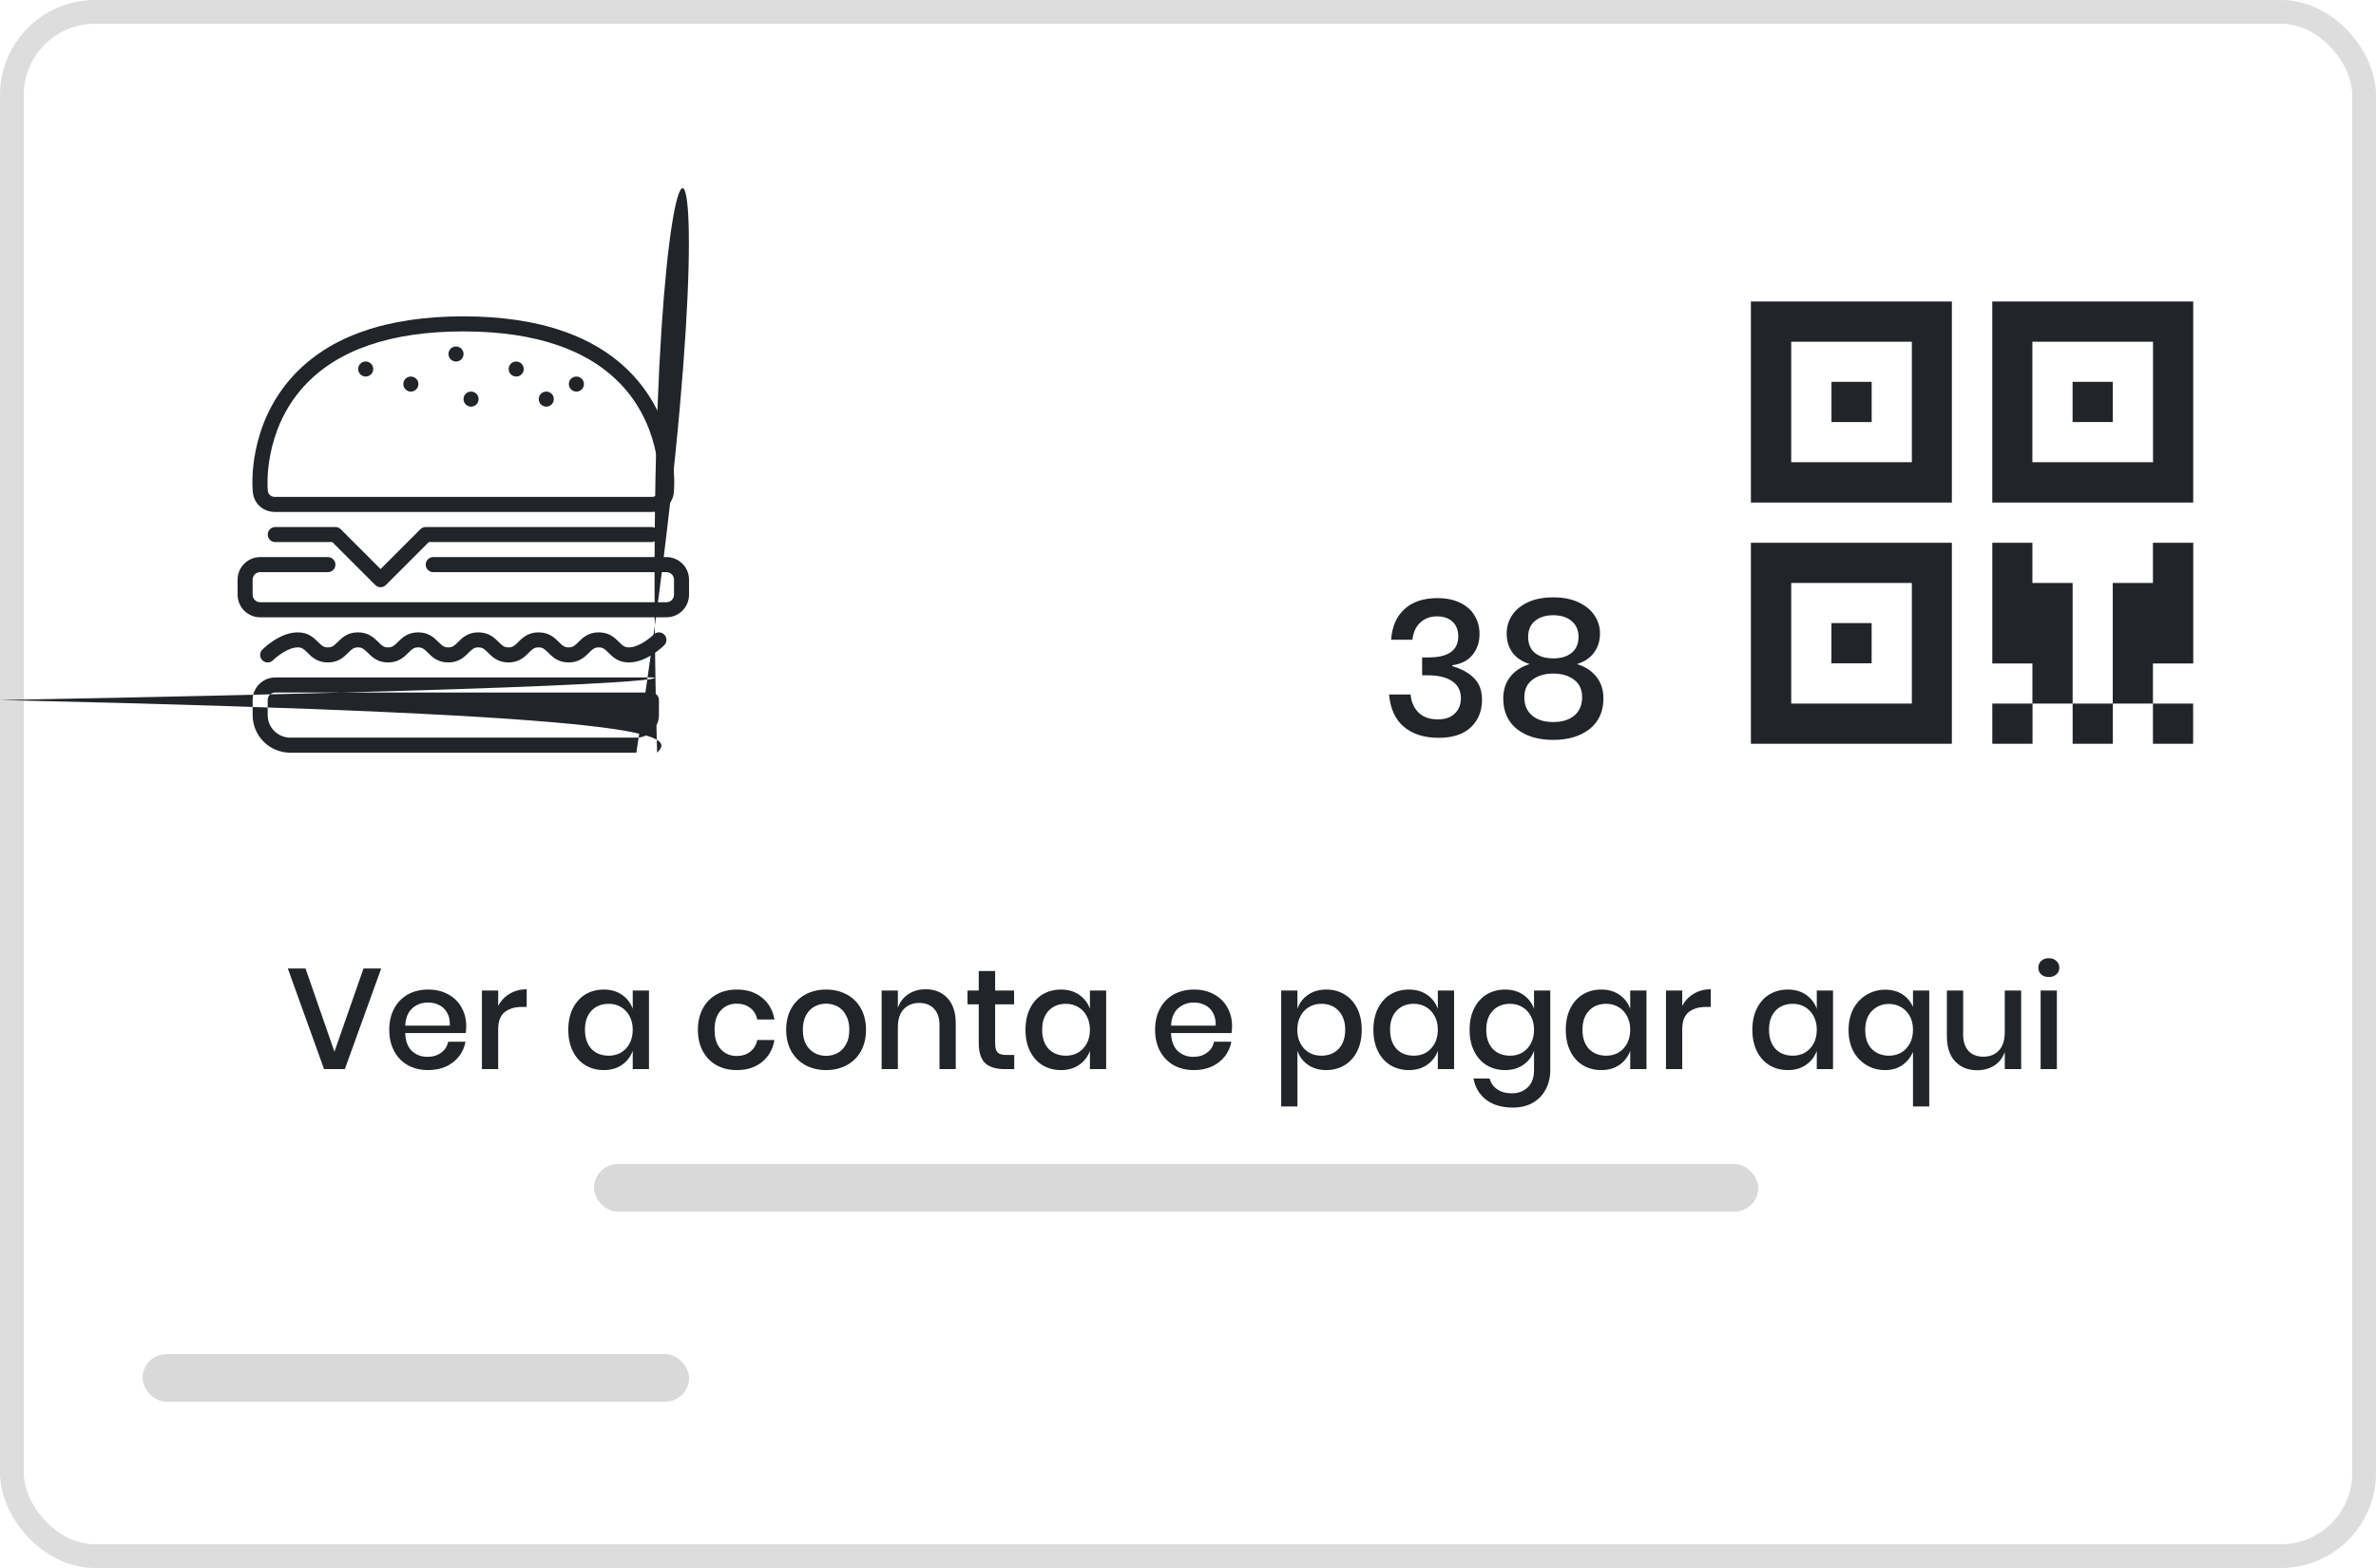 <svg xmlns="http://www.w3.org/2000/svg" width="100" height="66" viewBox="0 0 100 66" fill="transparent">
    <rect x="0.5" y="0.5" width="99" height="65" rx="3.5" stroke="#DDDDDD"/>
    <path xmlns="http://www.w3.org/2000/svg" d="M12.858 40.764L14.076 44.268L15.3 40.764H16.044L14.514 45H13.638L12.114 40.764H12.858ZM19.623 43.188C19.623 43.3 19.615 43.398 19.599 43.482H17.055C17.067 43.822 17.161 44.074 17.337 44.238C17.513 44.402 17.731 44.484 17.991 44.484C18.219 44.484 18.411 44.426 18.567 44.31C18.727 44.194 18.825 44.04 18.861 43.848H19.593C19.549 44.08 19.457 44.286 19.317 44.466C19.177 44.646 18.995 44.788 18.771 44.892C18.547 44.992 18.297 45.042 18.021 45.042C17.701 45.042 17.417 44.974 17.169 44.838C16.925 44.702 16.733 44.506 16.593 44.25C16.453 43.994 16.383 43.692 16.383 43.344C16.383 43 16.453 42.7 16.593 42.444C16.733 42.188 16.925 41.992 17.169 41.856C17.417 41.72 17.701 41.652 18.021 41.652C18.345 41.652 18.627 41.72 18.867 41.856C19.111 41.988 19.297 42.172 19.425 42.408C19.557 42.64 19.623 42.9 19.623 43.188ZM18.933 43.17C18.941 42.954 18.903 42.774 18.819 42.63C18.739 42.482 18.627 42.374 18.483 42.306C18.343 42.234 18.189 42.198 18.021 42.198C17.753 42.198 17.529 42.28 17.349 42.444C17.169 42.608 17.071 42.85 17.055 43.17H18.933ZM20.967 42.342C21.079 42.126 21.239 41.956 21.447 41.832C21.655 41.704 21.895 41.64 22.167 41.64V42.384H21.963C21.663 42.384 21.421 42.458 21.237 42.606C21.057 42.75 20.967 42.99 20.967 43.326V45H20.283V41.694H20.967V42.342ZM25.412 41.652C25.712 41.652 25.968 41.726 26.18 41.874C26.392 42.022 26.542 42.218 26.63 42.462V41.694H27.314V45H26.63V44.232C26.542 44.476 26.392 44.672 26.18 44.82C25.968 44.968 25.712 45.042 25.412 45.042C25.124 45.042 24.866 44.974 24.638 44.838C24.414 44.702 24.238 44.506 24.11 44.25C23.982 43.994 23.918 43.692 23.918 43.344C23.918 43 23.982 42.7 24.11 42.444C24.238 42.188 24.414 41.992 24.638 41.856C24.866 41.72 25.124 41.652 25.412 41.652ZM25.622 42.252C25.318 42.252 25.074 42.35 24.89 42.546C24.71 42.738 24.62 43.004 24.62 43.344C24.62 43.684 24.71 43.952 24.89 44.148C25.074 44.34 25.318 44.436 25.622 44.436C25.814 44.436 25.986 44.392 26.138 44.304C26.29 44.212 26.41 44.084 26.498 43.92C26.586 43.756 26.63 43.564 26.63 43.344C26.63 43.128 26.586 42.938 26.498 42.774C26.41 42.606 26.29 42.478 26.138 42.39C25.986 42.298 25.814 42.252 25.622 42.252ZM31.011 41.652C31.439 41.652 31.793 41.766 32.073 41.994C32.353 42.218 32.527 42.524 32.595 42.912H31.869C31.829 42.704 31.731 42.542 31.575 42.426C31.423 42.306 31.231 42.246 30.999 42.246C30.735 42.246 30.515 42.34 30.339 42.528C30.163 42.712 30.075 42.984 30.075 43.344C30.075 43.704 30.163 43.978 30.339 44.166C30.515 44.354 30.735 44.448 30.999 44.448C31.231 44.448 31.423 44.388 31.575 44.268C31.731 44.148 31.829 43.984 31.869 43.776H32.595C32.527 44.164 32.353 44.472 32.073 44.7C31.793 44.928 31.439 45.042 31.011 45.042C30.691 45.042 30.407 44.974 30.159 44.838C29.915 44.702 29.723 44.506 29.583 44.25C29.443 43.994 29.373 43.692 29.373 43.344C29.373 43 29.443 42.7 29.583 42.444C29.723 42.188 29.915 41.992 30.159 41.856C30.407 41.72 30.691 41.652 31.011 41.652ZM34.768 41.652C35.088 41.652 35.376 41.72 35.632 41.856C35.888 41.992 36.088 42.188 36.232 42.444C36.376 42.7 36.448 43 36.448 43.344C36.448 43.692 36.376 43.994 36.232 44.25C36.088 44.506 35.888 44.702 35.632 44.838C35.376 44.974 35.088 45.042 34.768 45.042C34.448 45.042 34.16 44.974 33.904 44.838C33.652 44.702 33.452 44.506 33.304 44.25C33.16 43.99 33.088 43.688 33.088 43.344C33.088 43 33.16 42.7 33.304 42.444C33.452 42.188 33.652 41.992 33.904 41.856C34.16 41.72 34.448 41.652 34.768 41.652ZM34.768 42.246C34.592 42.246 34.43 42.286 34.282 42.366C34.134 42.446 34.014 42.57 33.922 42.738C33.834 42.902 33.79 43.104 33.79 43.344C33.79 43.588 33.834 43.792 33.922 43.956C34.014 44.12 34.134 44.242 34.282 44.322C34.43 44.402 34.592 44.442 34.768 44.442C34.944 44.442 35.106 44.402 35.254 44.322C35.402 44.242 35.52 44.12 35.608 43.956C35.7 43.792 35.746 43.588 35.746 43.344C35.746 43.104 35.7 42.902 35.608 42.738C35.52 42.57 35.402 42.446 35.254 42.366C35.106 42.286 34.944 42.246 34.768 42.246ZM38.953 41.64C39.337 41.64 39.645 41.764 39.877 42.012C40.109 42.26 40.225 42.614 40.225 43.074V45H39.541V43.146C39.541 42.85 39.465 42.622 39.313 42.462C39.161 42.298 38.953 42.216 38.689 42.216C38.417 42.216 38.199 42.304 38.035 42.48C37.871 42.652 37.789 42.906 37.789 43.242V45H37.105V41.694H37.789V42.42C37.877 42.172 38.025 41.98 38.233 41.844C38.441 41.708 38.681 41.64 38.953 41.64ZM42.687 44.406V45H42.267C41.915 45 41.647 44.916 41.463 44.748C41.283 44.576 41.193 44.292 41.193 43.896V42.276H40.719V41.694H41.193V40.872H41.883V41.694H42.681V42.276H41.883V43.908C41.883 44.096 41.917 44.226 41.985 44.298C42.057 44.37 42.181 44.406 42.357 44.406H42.687ZM44.654 41.652C44.954 41.652 45.21 41.726 45.422 41.874C45.634 42.022 45.784 42.218 45.872 42.462V41.694H46.556V45H45.872V44.232C45.784 44.476 45.634 44.672 45.422 44.82C45.21 44.968 44.954 45.042 44.654 45.042C44.366 45.042 44.108 44.974 43.88 44.838C43.656 44.702 43.48 44.506 43.352 44.25C43.224 43.994 43.16 43.692 43.16 43.344C43.16 43 43.224 42.7 43.352 42.444C43.48 42.188 43.656 41.992 43.88 41.856C44.108 41.72 44.366 41.652 44.654 41.652ZM44.864 42.252C44.56 42.252 44.316 42.35 44.132 42.546C43.952 42.738 43.862 43.004 43.862 43.344C43.862 43.684 43.952 43.952 44.132 44.148C44.316 44.34 44.56 44.436 44.864 44.436C45.056 44.436 45.228 44.392 45.38 44.304C45.532 44.212 45.652 44.084 45.74 43.92C45.828 43.756 45.872 43.564 45.872 43.344C45.872 43.128 45.828 42.938 45.74 42.774C45.652 42.606 45.532 42.478 45.38 42.39C45.228 42.298 45.056 42.252 44.864 42.252ZM51.855 43.188C51.855 43.3 51.847 43.398 51.831 43.482H49.287C49.299 43.822 49.393 44.074 49.569 44.238C49.745 44.402 49.963 44.484 50.223 44.484C50.451 44.484 50.643 44.426 50.799 44.31C50.959 44.194 51.057 44.04 51.093 43.848H51.825C51.781 44.08 51.689 44.286 51.549 44.466C51.409 44.646 51.227 44.788 51.003 44.892C50.779 44.992 50.529 45.042 50.253 45.042C49.933 45.042 49.649 44.974 49.401 44.838C49.157 44.702 48.965 44.506 48.825 44.25C48.685 43.994 48.615 43.692 48.615 43.344C48.615 43 48.685 42.7 48.825 42.444C48.965 42.188 49.157 41.992 49.401 41.856C49.649 41.72 49.933 41.652 50.253 41.652C50.577 41.652 50.859 41.72 51.099 41.856C51.343 41.988 51.529 42.172 51.657 42.408C51.789 42.64 51.855 42.9 51.855 43.188ZM51.165 43.17C51.173 42.954 51.135 42.774 51.051 42.63C50.971 42.482 50.859 42.374 50.715 42.306C50.575 42.234 50.421 42.198 50.253 42.198C49.985 42.198 49.761 42.28 49.581 42.444C49.401 42.608 49.303 42.85 49.287 43.17H51.165ZM55.818 41.652C56.106 41.652 56.362 41.72 56.586 41.856C56.814 41.992 56.992 42.188 57.12 42.444C57.248 42.7 57.312 43 57.312 43.344C57.312 43.692 57.248 43.994 57.12 44.25C56.992 44.506 56.814 44.702 56.586 44.838C56.362 44.974 56.106 45.042 55.818 45.042C55.518 45.042 55.262 44.968 55.05 44.82C54.838 44.672 54.69 44.476 54.606 44.232V46.572H53.922V41.694H54.606V42.462C54.69 42.218 54.838 42.022 55.05 41.874C55.262 41.726 55.518 41.652 55.818 41.652ZM55.608 42.252C55.416 42.252 55.244 42.298 55.092 42.39C54.94 42.478 54.82 42.606 54.732 42.774C54.644 42.938 54.6 43.128 54.6 43.344C54.6 43.564 54.644 43.756 54.732 43.92C54.82 44.084 54.94 44.212 55.092 44.304C55.244 44.392 55.416 44.436 55.608 44.436C55.912 44.436 56.156 44.34 56.34 44.148C56.524 43.952 56.616 43.684 56.616 43.344C56.616 43.008 56.524 42.742 56.34 42.546C56.156 42.35 55.912 42.252 55.608 42.252ZM59.297 41.652C59.597 41.652 59.853 41.726 60.065 41.874C60.277 42.022 60.427 42.218 60.515 42.462V41.694H61.199V45H60.515V44.232C60.427 44.476 60.277 44.672 60.065 44.82C59.853 44.968 59.597 45.042 59.297 45.042C59.009 45.042 58.751 44.974 58.523 44.838C58.299 44.702 58.123 44.506 57.995 44.25C57.867 43.994 57.803 43.692 57.803 43.344C57.803 43 57.867 42.7 57.995 42.444C58.123 42.188 58.299 41.992 58.523 41.856C58.751 41.72 59.009 41.652 59.297 41.652ZM59.507 42.252C59.203 42.252 58.959 42.35 58.775 42.546C58.595 42.738 58.505 43.004 58.505 43.344C58.505 43.684 58.595 43.952 58.775 44.148C58.959 44.34 59.203 44.436 59.507 44.436C59.699 44.436 59.871 44.392 60.023 44.304C60.175 44.212 60.295 44.084 60.383 43.92C60.471 43.756 60.515 43.564 60.515 43.344C60.515 43.128 60.471 42.938 60.383 42.774C60.295 42.606 60.175 42.478 60.023 42.39C59.871 42.298 59.699 42.252 59.507 42.252ZM63.346 41.652C63.645 41.652 63.901 41.726 64.114 41.874C64.326 42.022 64.475 42.218 64.564 42.462V41.694H65.248V45.036C65.248 45.344 65.183 45.616 65.055 45.852C64.931 46.092 64.751 46.28 64.516 46.416C64.279 46.552 63.999 46.62 63.675 46.62C63.212 46.62 62.836 46.51 62.547 46.29C62.264 46.07 62.086 45.772 62.014 45.396H62.691C62.748 45.592 62.855 45.744 63.016 45.852C63.175 45.964 63.38 46.02 63.627 46.02C63.9 46.02 64.124 45.936 64.299 45.768C64.475 45.6 64.564 45.356 64.564 45.036V44.232C64.475 44.476 64.326 44.672 64.114 44.82C63.901 44.968 63.645 45.042 63.346 45.042C63.057 45.042 62.8 44.974 62.572 44.838C62.347 44.702 62.172 44.506 62.044 44.25C61.916 43.994 61.852 43.692 61.852 43.344C61.852 43 61.916 42.7 62.044 42.444C62.172 42.188 62.347 41.992 62.572 41.856C62.8 41.72 63.057 41.652 63.346 41.652ZM63.556 42.252C63.252 42.252 63.008 42.35 62.824 42.546C62.644 42.738 62.553 43.004 62.553 43.344C62.553 43.684 62.644 43.952 62.824 44.148C63.008 44.34 63.252 44.436 63.556 44.436C63.748 44.436 63.919 44.392 64.072 44.304C64.224 44.212 64.344 44.084 64.431 43.92C64.519 43.756 64.564 43.564 64.564 43.344C64.564 43.128 64.519 42.938 64.431 42.774C64.344 42.606 64.224 42.478 64.072 42.39C63.919 42.298 63.748 42.252 63.556 42.252ZM67.394 41.652C67.694 41.652 67.95 41.726 68.162 41.874C68.374 42.022 68.524 42.218 68.612 42.462V41.694H69.296V45H68.612V44.232C68.524 44.476 68.374 44.672 68.162 44.82C67.95 44.968 67.694 45.042 67.394 45.042C67.106 45.042 66.848 44.974 66.62 44.838C66.396 44.702 66.22 44.506 66.092 44.25C65.964 43.994 65.9 43.692 65.9 43.344C65.9 43 65.964 42.7 66.092 42.444C66.22 42.188 66.396 41.992 66.62 41.856C66.848 41.72 67.106 41.652 67.394 41.652ZM67.604 42.252C67.3 42.252 67.056 42.35 66.872 42.546C66.692 42.738 66.602 43.004 66.602 43.344C66.602 43.684 66.692 43.952 66.872 44.148C67.056 44.34 67.3 44.436 67.604 44.436C67.796 44.436 67.968 44.392 68.12 44.304C68.272 44.212 68.392 44.084 68.48 43.92C68.568 43.756 68.612 43.564 68.612 43.344C68.612 43.128 68.568 42.938 68.48 42.774C68.392 42.606 68.272 42.478 68.12 42.39C67.968 42.298 67.796 42.252 67.604 42.252ZM70.801 42.342C70.913 42.126 71.073 41.956 71.281 41.832C71.489 41.704 71.729 41.64 72.001 41.64V42.384H71.797C71.497 42.384 71.255 42.458 71.071 42.606C70.891 42.75 70.801 42.99 70.801 43.326V45H70.117V41.694H70.801V42.342ZM75.246 41.652C75.546 41.652 75.802 41.726 76.014 41.874C76.226 42.022 76.376 42.218 76.464 42.462V41.694H77.148V45H76.464V44.232C76.376 44.476 76.226 44.672 76.014 44.82C75.802 44.968 75.546 45.042 75.246 45.042C74.958 45.042 74.7 44.974 74.472 44.838C74.248 44.702 74.072 44.506 73.944 44.25C73.816 43.994 73.752 43.692 73.752 43.344C73.752 43 73.816 42.7 73.944 42.444C74.072 42.188 74.248 41.992 74.472 41.856C74.7 41.72 74.958 41.652 75.246 41.652ZM75.456 42.252C75.152 42.252 74.908 42.35 74.724 42.546C74.544 42.738 74.454 43.004 74.454 43.344C74.454 43.684 74.544 43.952 74.724 44.148C74.908 44.34 75.152 44.436 75.456 44.436C75.648 44.436 75.82 44.392 75.972 44.304C76.124 44.212 76.244 44.084 76.332 43.92C76.42 43.756 76.464 43.564 76.464 43.344C76.464 43.128 76.42 42.938 76.332 42.774C76.244 42.606 76.124 42.478 75.972 42.39C75.82 42.298 75.648 42.252 75.456 42.252ZM79.343 41.658C79.623 41.658 79.863 41.722 80.063 41.85C80.263 41.978 80.413 42.156 80.513 42.384V41.694H81.197V46.572H80.513V44.274C80.409 44.514 80.257 44.702 80.057 44.838C79.857 44.974 79.619 45.042 79.343 45.042C79.055 45.042 78.793 44.972 78.557 44.832C78.321 44.692 78.135 44.496 77.999 44.244C77.867 43.988 77.801 43.692 77.801 43.356C77.801 43.02 77.867 42.724 77.999 42.468C78.135 42.212 78.321 42.014 78.557 41.874C78.793 41.73 79.055 41.658 79.343 41.658ZM79.505 42.258C79.213 42.258 78.973 42.356 78.785 42.552C78.597 42.744 78.503 43.012 78.503 43.356C78.503 43.7 78.595 43.966 78.779 44.154C78.967 44.342 79.209 44.436 79.505 44.436C79.689 44.436 79.857 44.394 80.009 44.31C80.161 44.222 80.283 44.096 80.375 43.932C80.467 43.768 80.513 43.572 80.513 43.344C80.513 43.12 80.467 42.926 80.375 42.762C80.283 42.598 80.161 42.474 80.009 42.39C79.857 42.302 79.689 42.258 79.505 42.258ZM85.066 41.694V45H84.376V44.28C84.291 44.524 84.145 44.714 83.938 44.85C83.73 44.982 83.487 45.048 83.212 45.048C82.828 45.048 82.519 44.924 82.287 44.676C82.055 44.428 81.939 44.074 81.939 43.614V41.694H82.624V43.542C82.624 43.842 82.7 44.074 82.852 44.238C83.004 44.398 83.212 44.478 83.475 44.478C83.748 44.478 83.966 44.39 84.129 44.214C84.293 44.038 84.376 43.782 84.376 43.446V41.694H85.066ZM85.789 40.734C85.789 40.618 85.829 40.522 85.909 40.446C85.989 40.37 86.095 40.332 86.227 40.332C86.359 40.332 86.465 40.37 86.545 40.446C86.629 40.522 86.671 40.618 86.671 40.734C86.671 40.85 86.629 40.944 86.545 41.016C86.465 41.088 86.359 41.124 86.227 41.124C86.095 41.124 85.989 41.088 85.909 41.016C85.829 40.944 85.789 40.85 85.789 40.734ZM86.569 41.694V45H85.885V41.694H86.569Z" fill="#212529"/>
    <path d="M60.502 25.176C60.875 25.176 61.195 25.243 61.462 25.376C61.728 25.504 61.928 25.683 62.062 25.912C62.2 26.141 62.27 26.397 62.27 26.68C62.27 27.037 62.168 27.336 61.966 27.576C61.768 27.811 61.488 27.952 61.126 28V28.04C61.515 28.152 61.819 28.32 62.038 28.544C62.262 28.763 62.374 29.067 62.374 29.456C62.374 29.931 62.216 30.317 61.902 30.616C61.587 30.909 61.136 31.056 60.55 31.056C59.947 31.056 59.462 30.904 59.094 30.6C58.726 30.291 58.515 29.835 58.462 29.232H59.366C59.398 29.552 59.512 29.808 59.71 30C59.907 30.187 60.174 30.28 60.51 30.28C60.824 30.28 61.064 30.197 61.23 30.032C61.4 29.867 61.486 29.653 61.486 29.392C61.486 29.077 61.363 28.837 61.118 28.672C60.878 28.507 60.528 28.424 60.07 28.424H59.854V27.672H60.07C60.939 27.683 61.374 27.387 61.374 26.784C61.374 26.523 61.294 26.317 61.134 26.168C60.974 26.019 60.755 25.944 60.478 25.944C60.2 25.944 59.968 26.029 59.782 26.2C59.595 26.365 59.483 26.608 59.446 26.928H58.55C58.587 26.373 58.774 25.944 59.11 25.64C59.446 25.331 59.91 25.176 60.502 25.176ZM63.412 26.664C63.412 26.387 63.486 26.133 63.636 25.904C63.785 25.675 64.006 25.491 64.3 25.352C64.598 25.213 64.956 25.144 65.372 25.144C65.788 25.144 66.142 25.213 66.436 25.352C66.734 25.491 66.958 25.675 67.108 25.904C67.262 26.133 67.34 26.387 67.34 26.664C67.34 26.973 67.257 27.24 67.092 27.464C66.932 27.688 66.692 27.851 66.372 27.952C66.729 28.064 67.004 28.245 67.196 28.496C67.388 28.741 67.484 29.043 67.484 29.4C67.484 29.949 67.289 30.379 66.9 30.688C66.51 30.992 66.001 31.144 65.372 31.144C64.742 31.144 64.233 30.992 63.844 30.688C63.46 30.379 63.268 29.949 63.268 29.4C63.268 29.043 63.364 28.741 63.556 28.496C63.748 28.245 64.022 28.064 64.38 27.952C64.06 27.851 63.817 27.688 63.652 27.464C63.492 27.24 63.412 26.973 63.412 26.664ZM64.316 26.808C64.316 27.096 64.409 27.32 64.596 27.48C64.788 27.635 65.046 27.712 65.372 27.712C65.697 27.712 65.956 27.635 66.148 27.48C66.34 27.32 66.436 27.096 66.436 26.808C66.436 26.52 66.337 26.296 66.14 26.136C65.948 25.976 65.692 25.896 65.372 25.896C65.052 25.896 64.796 25.976 64.604 26.136C64.412 26.296 64.316 26.52 64.316 26.808ZM64.156 29.352C64.156 29.677 64.265 29.933 64.484 30.12C64.702 30.301 64.998 30.392 65.372 30.392C65.745 30.392 66.041 30.301 66.26 30.12C66.478 29.933 66.588 29.677 66.588 29.352C66.588 29.021 66.473 28.773 66.244 28.608C66.02 28.437 65.729 28.352 65.372 28.352C65.02 28.352 64.729 28.437 64.5 28.608C64.27 28.779 64.156 29.027 64.156 29.352Z" fill="#212529"/>
    <rect x="6" y="57" width="23" height="2" rx="1" fill="#D9D9D9"/>
    <rect x="25" y="49" width="49" height="2" rx="1" fill="#D9D9D9"/>
    <path d="M19.826 17.116C20.001 17.116 20.143 16.974 20.143 16.799C20.143 16.624 20.001 16.482 19.826 16.482H19.823C19.648 16.482 19.508 16.624 19.508 16.799C19.508 16.974 19.651 17.116 19.826 17.116Z" fill="#212529"/>
    <path d="M17.293 16.483C17.468 16.483 17.61 16.341 17.61 16.166C17.61 15.992 17.468 15.85 17.293 15.85H17.29C17.115 15.85 16.975 15.992 16.975 16.166C16.975 16.341 17.118 16.483 17.293 16.483Z" fill="#212529"/>
    <path d="M21.727 15.85C21.902 15.85 22.043 15.708 22.043 15.534C22.043 15.359 21.902 15.217 21.727 15.217H21.723C21.549 15.217 21.408 15.359 21.408 15.534C21.408 15.708 21.552 15.85 21.727 15.85Z" fill="#212529"/>
    <path d="M24.26 16.483C24.435 16.483 24.576 16.341 24.576 16.166C24.576 15.992 24.435 15.85 24.26 15.85H24.256C24.082 15.85 23.941 15.992 23.941 16.166C23.941 16.341 24.085 16.483 24.26 16.483Z" fill="#212529"/>
    <path d="M22.992 17.116C23.167 17.116 23.309 16.974 23.309 16.799C23.309 16.624 23.167 16.482 22.992 16.482H22.989C22.814 16.482 22.674 16.624 22.674 16.799C22.674 16.974 22.817 17.116 22.992 17.116Z" fill="#212529"/>
    <path d="M19.193 15.217C19.368 15.217 19.51 15.075 19.51 14.901C19.51 14.726 19.368 14.584 19.193 14.584H19.19C19.015 14.584 18.875 14.726 18.875 14.901C18.875 15.075 19.018 15.217 19.193 15.217Z" fill="#212529"/>
    <path d="M27.416 28.516H11.583C11.059 28.516 10.633 28.942 10.633 29.466V30.099C10.633 30.972 11.343 31.682 12.216 31.682H26.782C31.682H26.783C27.656 31.682 28.366 30.972 28.366 30.099V29.466C28.366 28.942 27.94 28.516 27.416 28.516ZM27.733 30.099C27.733 30.623 27.307 31.049 26.783 31.049H12.216C11.692 31.049 11.266 30.623 11.266 30.099V29.466C11.266 29.291 11.408 29.149 11.583 29.149H27.416C27.591 29.149 27.733 29.291 27.733 29.466V30.099H27.733Z" fill="#212529"/>
    <path d="M11.49 27.791C11.641 27.641 12.124 27.25 12.533 27.25C12.711 27.25 12.787 27.319 12.942 27.474C13.115 27.647 13.352 27.884 13.799 27.884C14.247 27.884 14.484 27.647 14.657 27.474C14.812 27.319 14.888 27.25 15.066 27.25C15.244 27.25 15.32 27.319 15.476 27.474C15.649 27.647 15.885 27.884 16.333 27.884C16.781 27.884 17.017 27.647 17.19 27.474C17.345 27.319 17.422 27.25 17.599 27.25C17.777 27.25 17.854 27.319 18.009 27.474C18.182 27.647 18.418 27.884 18.866 27.884C19.314 27.884 19.551 27.647 19.723 27.474C19.879 27.319 19.955 27.25 20.133 27.25C20.311 27.25 20.387 27.319 20.542 27.474C20.715 27.647 20.952 27.884 21.4 27.884C21.847 27.884 22.084 27.647 22.257 27.474C22.412 27.319 22.488 27.25 22.666 27.25C22.844 27.25 22.921 27.319 23.076 27.474C23.249 27.647 23.485 27.884 23.933 27.884C24.381 27.884 24.618 27.647 24.79 27.474C24.945 27.319 25.022 27.25 25.2 27.25C25.378 27.25 25.454 27.319 25.609 27.474C25.782 27.647 26.019 27.884 26.466 27.884C27.21 27.884 27.883 27.232 27.957 27.158C28.08 27.034 28.08 26.834 27.957 26.711C27.834 26.587 27.633 26.586 27.51 26.71C27.358 26.86 26.875 27.25 26.466 27.25C26.288 27.25 26.212 27.182 26.057 27.027C25.884 26.854 25.647 26.617 25.199 26.617C24.752 26.617 24.515 26.854 24.342 27.027C24.187 27.182 24.111 27.25 23.933 27.25C23.755 27.25 23.678 27.182 23.523 27.027C23.351 26.854 23.114 26.617 22.666 26.617C22.218 26.617 21.982 26.854 21.809 27.027C21.654 27.182 21.577 27.25 21.399 27.25C21.221 27.25 21.145 27.182 20.99 27.027C20.817 26.854 20.58 26.617 20.133 26.617C19.685 26.617 19.448 26.854 19.275 27.027C19.12 27.182 19.044 27.25 18.866 27.25C18.688 27.25 18.612 27.182 18.456 27.027C18.284 26.854 18.047 26.617 17.599 26.617C17.151 26.617 16.915 26.854 16.742 27.027C16.587 27.182 16.511 27.25 16.332 27.25C16.154 27.25 16.078 27.182 15.923 27.027C15.75 26.854 15.514 26.617 15.066 26.617C14.618 26.617 14.382 26.854 14.209 27.027C14.053 27.182 13.977 27.25 13.799 27.25C13.621 27.25 13.545 27.182 13.39 27.027C13.217 26.854 12.98 26.617 12.532 26.617C11.79 26.617 11.116 27.269 11.042 27.343C10.918 27.467 10.918 27.667 11.042 27.79C11.165 27.914 11.366 27.915 11.49 27.791Z" fill="#212529"/>
    <path d="M28.05 23.449H18.233C18.059 23.449 17.917 23.591 17.917 23.766C17.917 23.941 18.059 24.082 18.233 24.082H28.05C28.224 24.082 28.367 24.225 28.367 24.399V25.032C28.367 25.207 28.224 25.349 28.05 25.349H10.95C10.775 25.349 10.633 25.207 10.633 25.032V24.399C10.633 24.225 10.775 24.083 10.95 24.083H13.8C13.975 24.083 14.117 23.941 14.117 23.766C14.117 23.591 13.975 23.449 13.8 23.449H10.95C10.426 23.449 10 23.875 10 24.399V25.033C10 25.556 10.426 25.983 10.95 25.983H28.05C28.574 25.983 29 25.556 29 25.033V24.399C29 23.875 28.574 23.449 28.05 23.449Z" fill="#212529"/>
    <path d="M17.918 22.184C17.834 22.184 17.753 22.217 17.694 22.276L16.017 23.953L14.341 22.276C14.282 22.217 14.201 22.184 14.117 22.184H11.584C11.409 22.184 11.268 22.326 11.268 22.5C11.268 22.675 11.409 22.817 11.584 22.817H13.986L15.794 24.624C15.855 24.686 15.937 24.717 16.018 24.717C16.099 24.717 16.18 24.686 16.241 24.624L18.049 22.817H27.418C27.592 22.817 27.734 22.675 27.734 22.5C27.734 22.326 27.592 22.184 27.418 22.184H17.918Z" fill="#212529"/>
    <path d="M15.393 15.85C15.568 15.85 15.709 15.708 15.709 15.534C15.709 15.359 15.568 15.217 15.393 15.217H15.389C15.214 15.217 15.074 15.359 15.074 15.534C15.074 15.708 15.218 15.85 15.393 15.85Z" fill="#212529"/>
    <path d="M11.584 21.55H27.417C27.968 21.55 28.367 21.15 28.366 20.628C28.376 20.519 28.588 17.926 26.678 15.835C25.151 14.164 22.737 13.316 19.501 13.316C16.264 13.316 13.85 14.164 12.324 15.835C10.414 17.926 10.625 20.519 10.634 20.6C10.634 21.15 11.034 21.55 11.584 21.55ZM12.791 16.261C14.192 14.727 16.45 13.95 19.501 13.95C22.547 13.95 24.802 14.725 26.204 16.255C27.927 18.136 27.738 20.547 27.734 20.6C27.734 20.804 27.622 20.916 27.417 20.916H11.584C11.383 20.916 11.267 20.801 11.266 20.571C11.264 20.547 11.068 18.149 12.791 16.261Z" fill="#212529"/>
    <path d="M87.232 24.538H85.539V22.846H83.851V27.927H85.539V29.615H87.232V24.538ZM87.232 29.615H88.924V31.307H87.232V29.615ZM90.612 29.615H92.304V31.307H90.612V29.615ZM92.309 22.846H90.612V24.538H88.92V29.615H90.612V27.927H92.309V22.846ZM83.851 29.615H85.544V31.307H83.851V29.615ZM77.082 16.072H78.774V17.765H77.082V16.072Z" fill="#212529"/>
    <path d="M73.691 12.691V21.153H82.149V12.691H73.691ZM80.461 19.456H75.388V14.384H80.465V19.456H80.461ZM87.23 16.072H88.922V17.764H87.23V16.072Z" fill="#212529"/>
    <path d="M83.85 12.691V21.153H92.307V12.691H83.85ZM90.61 19.456H85.538V14.384H90.615V19.456H90.61Z" fill="#212529"/>
    <path d="M77.08 26.227H78.772V27.919H77.08V26.227Z" fill="#212529"/>
    <path d="M73.691 22.846V31.307H82.149V22.846H73.691ZM80.461 29.615H75.388V24.538H80.465V29.615H80.461Z" fill="#212529"/>
</svg>